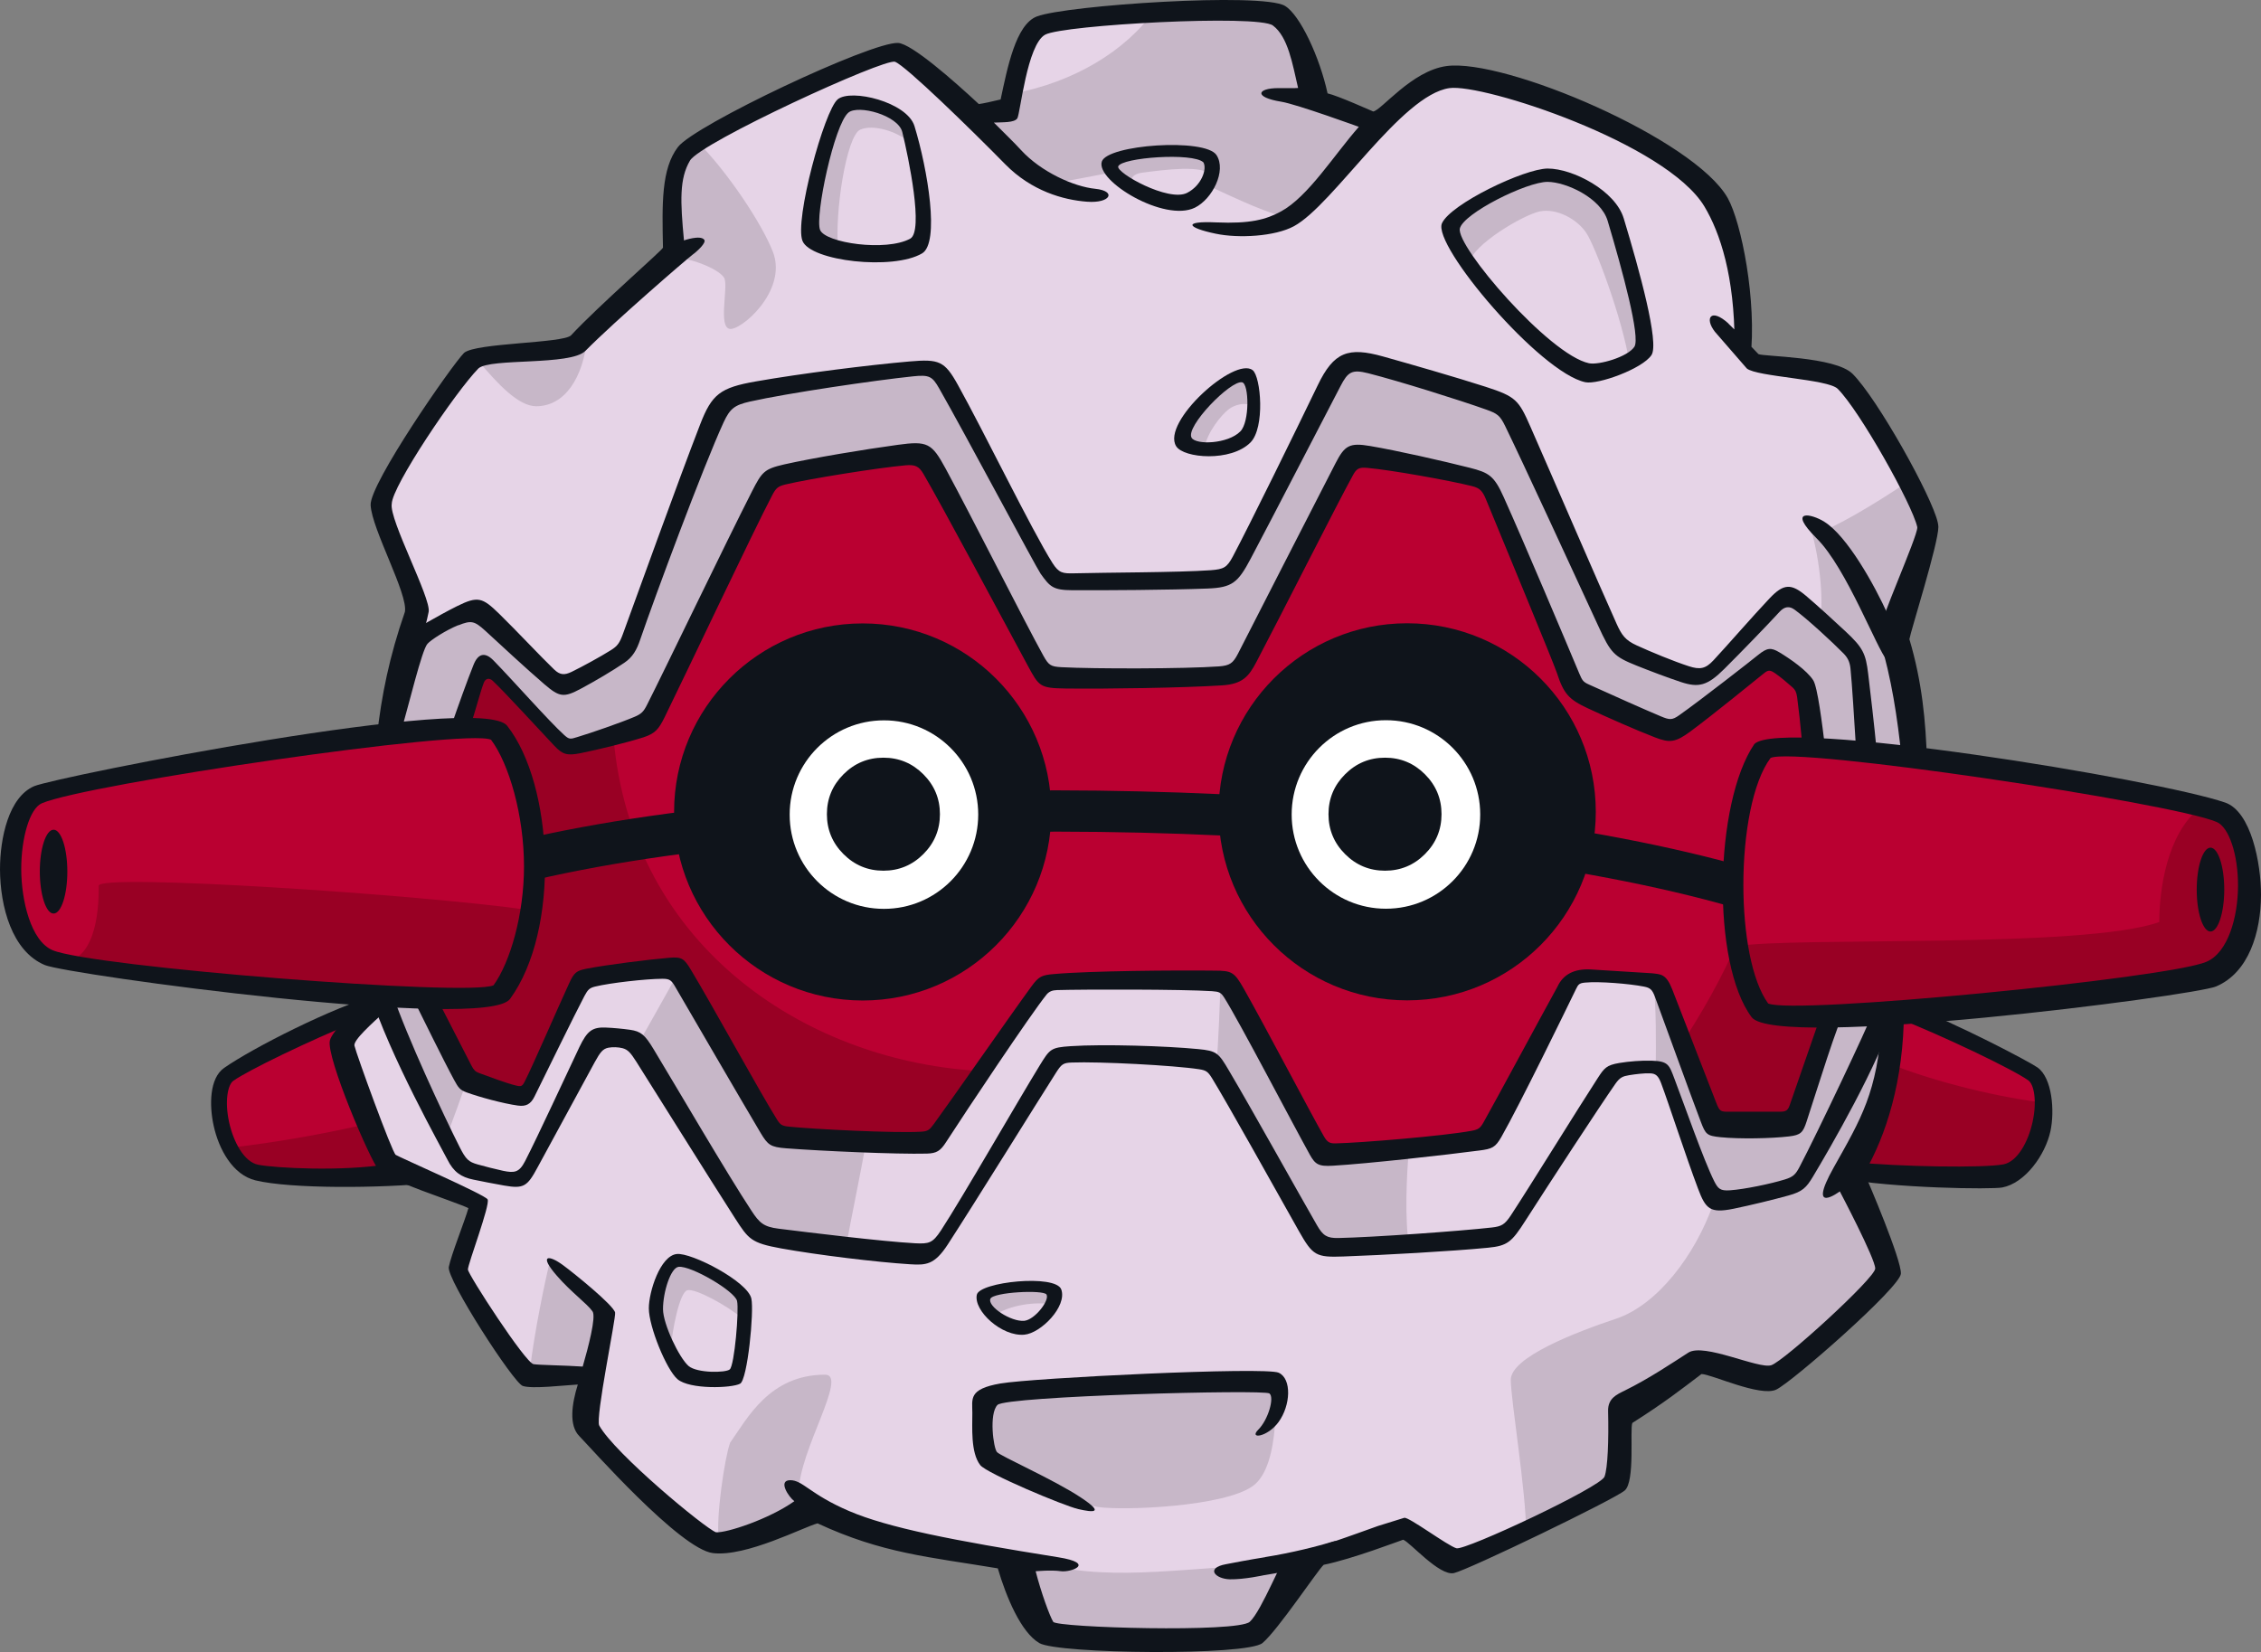 <?xml version="1.0" encoding="UTF-8"?>
<!-- Created with Inkscape (http://www.inkscape.org/) -->
<svg version="1.1" viewBox="0 0 402.08 293.84" xmlns="http://www.w3.org/2000/svg">
 <rect x="0" y="0" width="402.08" height="293.84" fill="#808080" stroke="none"/>
 <path d="m73.089 114.1c3.02-2.014 10.66-6.241 12.276-5.234 1.599 1.011 12.635 12.672 14.288 12.866 1.607 0.205 10.584-4.553 11.263-5.835 1.811-3.419 12.55-33.951 15.876-40.636 1.203-2.418 3.228-4.836 6.246-5.43 3.017-0.603 22.927-3.775 27.758-4.04 3.826-0.194 6.028-0.196 8.446 4.029 2.42 4.226 12.942 24.498 15.497 28.769 1.212 2.002 2.616 4.902 6.045 5.025 5.825 0.197 18.696-0.412 23.732-0.413 1.813 3e-3 5.021-0.517 6.436-3.62 3.224-7.037 13.08-26.557 14.888-30.178 1.806-3.623 3.611-5.841 8.044-4.642 4.421 1.218 17.3 4.637 21.123 6.238 3.827 1.618 4.498 3.199 5.63 6.039 2.015 5.034 15.501 36.199 16.918 37.617 1.397 1.408 8.854 4.024 11.064 4.822 2.212 0.798 5.467 0.664 7.646-1.823 3.006-3.425 6.622-7.048 9.241-9.861 1.482-1.607 2.749-2.153 4.906-0.538 2.136 1.602 6.569 5.495 7.778 6.837 1.211 1.342 2.404 3.081 2.542 5.896 0.139 2.817 0.801 9.785 0.68 13.545l8.846 1.476c0.138-5.37-1.077-17.306-3.755-22.004 3.218-5.902 6.482-16.964 6.164-19.106-0.668-4.56-12.043-25.394-15.507-26.752-5.751-2.277-10.79-2.15-14.552-2.412l-2.939-2.825c1.812-8.44-2.523-22.823-4.645-26.744-4.215-7.849-38.829-23.496-47.886-21.519-6.162 1.327-8.036 4.417-11.593 7.775-2.414-1.061-7.108-2.548-11.127-3.343-1.479-4.959-4.273-13.565-6.252-14.892-4.025-2.685-39.21-1.143-43.442 1.827-2.693 1.872-4.233 8.449-4.905 14.013l-6.172 1.865c-4.022-4.024-11.809-11.739-14.889-11.46-5.901 0.527-32.154 13.049-36.001 16.697-2.559 2.419-3.56 4.631-3.418 7.856 0.125 3.214 0.203 6.641 0.265 11.333-4.418 4.149-16.084 15.42-17.56 15.954-1.488 0.542-15.023 0.818-17.711 2.831-2.674 2.005-16.628 21.189-16.619 25.217-0.012 2.145 5.153 14.72 6.433 17.697 0.408 0.94-0.258 4.423-1.064 7.045" fill="#e6d4e7" stroke-width="1.009"/>
 <path d="m325.81 180.19c-1.649 4.651-6.104 18.902-7.172 19.682-1.059 0.763-12.492 0.673-13.562-0.293-1.07-0.966-8.626-23.585-9.989-24.527-1.849-1.249-12.799-2.132-14.741-1.248-1.929 0.873-12.296 23.453-13.852 25.785-1.542 2.327-2.614 3.093-5.996 3.682-3.405 0.564-18.623 1.934-21.228 2.035-2.621 0.105-4.557-0.681-6.203-3.869-1.648-3.203-13.387-25.097-14.838-26.459-1.449-1.364-29.753-0.966-31.987 5e-3 -2.23 0.991-18.502 26.275-20.832 27.631-2.329 1.354-25.58 0.392-27.243-0.681-1.643-1.062-16.088-28.483-18.221-29.159-2.133-0.675-14.151 0.199-16.09 1.931-1.933 1.748-7.75 15.321-8.621 17.36-0.872 2.038-1.933 3.101-4.163 2.418-2.225-0.67-6.681-1.831-7.847-2.995-1.168-1.165-5.921-10.376-7.273-14.249l-8.637-1.072c3.199 7.562 12.91 29.653 15.234 31.305 2.322 1.651 5.332 1.848 7.37 2.136 2.021 0.292 3.863-0.297 5.138-2.812 1.257-2.525 9.006-18.036 10.068-20.264 1.062-2.227 6.876-3.237 9.298 0.687 3.787 6.096 15.03 25.184 17.165 28.189 2.135 3.004 3.593 4.459 6.308 4.945 2.703 0.487 20.826 2.705 23.549 2.701 2.708-1e-3 5.233-0.68 6.981-3.579 1.731-2.908 16.171-26.084 17.823-28.991 1.638-2.904 2.997-3.204 5.421-3.199 2.425 6e-3 17.348 0.58 21.032 1.16 1.834 0.293 3.526 1.281 4.646 3.493 2.228 4.351 12.898 22.966 14.645 25.861 1.751 2.91 2.129 4.077 6.395 4.074 4.266-2e-3 21.903-1.071 25.203-1.355 3.296-0.301 4.847-1.169 6.882-4.564 2.036-3.393 13.169-20.848 14.634-22.969 1.447-2.134 2.808-2.81 6.096-3.015 1.939-0.117 4.369-0.09 5.33 2.616 0.977 2.72 5.722 15.698 6.988 18.616 1.259 2.905 2.715 2.42 5.044 2.025 2.315-0.387 6.872-1.063 8.625-1.75 1.736-0.692 3.68-1.559 4.742-3.787 1.062-2.227 11.14-22.195 13.663-28.682z" fill="#e6d4e7" stroke-width="1.009"/>
 <g fill="#ba0031" stroke-width="1.009">
  <path d="m82.079 129.18c-15.552 1.612-72.466 10.097-75.824 12.917-7.325 6.167-5.524 22.113 1.619 27.767 3.885 3.081 57.055 6.403 67.371 6.937 2.278 4.686 7.113 13.265 8.187 15.411l9.932 2.958 10.177-20.526 16.63-2.549 17.316 29.9 28.032 1.464 20.721-28.47 31.987-5e-3 16.902 30.205 29.236-2.955 15.549-28.309c3.085-0.397 12.61 0.133 14.884 0.804l10.274 24.85 13.754 0.625 6.427-19.705c11.383-0.701 60.166-4.449 67.539-7.131 7.37-2.697 9.772-21.671 3.526-27.906-4.669-4.684-60.821-10.992-73.86-12.688-0.421-4.244-0.28-9.203-1.41-10.486-1.127-1.269-4.113-3.812-6.657-4.954-4.956 3.683-15.575 12.478-16.992 12.478-1.421-0.01-16.01-5.802-17.423-7.787-1.43-1.98-14.03-34.56-15.732-35.985-1.697-1.411-16.725-3.959-23.245-4.807l-18.819 34.711c-1.419 2.832-3.408 4.674-6.938 4.528-3.547-0.142-22.813 0.441-25.782 0.143-2.982-0.28-4.343-1.081-5.667-3.67-3.683-7.223-17.722-34.271-19.847-35.688-2.127-1.417-25.175 3.017-26.774 4.398-3.108 2.678-17.392 35.78-20.669 41.508-1.124 1.975-14.302 6.09-15.716 5.521-1.415-0.569-13.461-14.312-14.595-13.736-1.143 0.547-3.13 6.715-4.113 10.23"/>
  <path d="m66.274 178.72c-6.644 2.315-24.537 10.527-26.381 13.481-1.844 2.954-0.193 13.003 4.612 16.049 4.805 3.048 21.5 1.014 28.136 0.731-2.942-1.468-4.612-3.407-5.619-5.538-1.02-2.111-6.189-16.513-6.101-17.888 0.105-1.396 2.027-4.069 5.352-6.833"/>
  <path d="m336.39 178.61c-0.139 6.976-2.146 20.989-7.412 29.595 6.375 0.964 25.639 1.656 28.49 0.44 4.892-2.079 8.005-13.054 4.37-17.361-1.636-1.93-16.696-8.673-25.45-12.674"/>
 </g>
 <path d="m67.873 178.08c-3.621 3.026-5.628 5.641-6.239 7.648-0.595 2.002 5.649 19.511 7.456 21.116l16.095 7.245-3.622 11.464c2.41 5.173 10.738 18.44 12.208 18.853 1.479 0.393 7.385 0.65 11.131 0.133l-0.666 9.514c4.302 4.019 18.649 19.184 22.952 19.848 4.287 0.671 10.589-2.02 17.163-5.781 8.849 4.97 24.951 8.183 36.61 9.382 0.694 4.301 3.087 11.54 5.505 12.619 2.415 1.061 32.549 3.133 36.614 0.25 2.284-1.611 5.766-7.91 9.116-13.01 5.637-1.734 13.139-3.888 17.434-5.771 2.554 2.272 7.104 5.365 8.983 6.165 8.589-3.892 26.554-11.807 28.028-14.088 1.474-2.279 1.746-8.581 1.348-12.073 5.351-3.355 10.986-6.967 13.672-8.991 2.817 4e-3 11 2.949 13.544 2.28 2.546-0.667 20.385-16.503 20.66-19.183 0.261-2.679-5.098-13.017-7.388-17.164 3.228-4.836 6.968-12.076 8.171-24.68l-2.949-0.27c-3.489 7.244-11.902 25.198-14.212 26.565-2.295 1.364-13.404 4.028-14.486 2.954-1.067-1.078-8.317-21.991-9.518-22.799-1.206-0.808-7.107-0.674-8.993 1.206-1.872 1.872-17.417 27.238-18.905 28.169-1.471 0.939-26.955 2.43-29.495 2.151-2.549-0.261-4.022-1.066-5.365-3.208-1.344-2.157-15.303-28.171-17.189-29.38-1.867-1.195-20.383-1.727-24.666-1.736-1.886 6e-3 -2.825 0.675-4.16 2.56-1.337 1.871-15.589 25.311-18.285 29.417-1.283 1.964-2.764 3.571-5.173 3.312-2.427-0.273-23.205-1.872-25.621-2.809-2.415-0.936-4.159-1.88-5.629-4.292-1.485-2.408-17.458-29.644-19.464-30.446-2.007-0.799-5.225-1.477-6.978 0.95-1.74 2.411-9.108 17.557-10.579 20.105-1.484 2.567-3.145 3.821-5.062 3.316-1.914-0.492-6.704-1.022-8.761-3.968-2.41-3.49-9.397-18.107-13.282-27.564" fill="#e6d4e7" stroke-width="1.009"/>
 <g fill="#c7b7c8" stroke-width="1.009">
  <path d="m104.85 244.07c0.969-3.32 2.798-10.523 2.12-11.491-0.984-1.379-9.079-7.07-9.354-7.554-0.564 2.405-2.596 11.733-3.396 18.839 3.125 0.937 6.902 0.737 10.63 0.206"/>
  <path d="m288.61 250.51c3.905-2.511 9.518-6.274 12.335-8.082 2.778-1.781 12.201 3.159 14.463 2.433 2.262-0.731 20.567-17.113 20.62-18.827 0.058-1.701-6.486-17.858-6.486-17.858s6.429-13.897 7.223-26.369l-2.543 0.22c-0.82 1.994-14.028 28.929-14.028 28.929l-15.528 3.195c-3.236 9.181-9.971 17.957-17.246 20.396-7.249 2.418-18.742 6.863-18.753 10.878 0.01 3.585 2.718 19.895 2.724 27.009 6.708-3.151 16.229-8.513 16.601-9.502z"/>
  <path d="m142.07 265.22c0.038-7.188 8.78-20.704 4.671-20.708-9.885 5e-3 -13.822 7.736-16.897 12.093-0.965 2.552-2.55 13.405-2.024 16.913 2.876 0.101 11.919-2.956 16.479-5.426z"/>
  <path d="m190.78 279.18c-0.287 0.102-10.284-1.692-10.633-1.638 0.624 3.833 4.661 11.865 5.208 12.755 0.609 1.034 36.109 1.853 38.29-0.112 1.563-1.404 5.058-8.556 6.584-11.589-12.184-0.835-26.837 2.401-39.449 0.584"/>
  <path d="m188.39 265.15c-3.206-1.578-6.478-3.188-8.98-4.796 2.604 2.148 5.648 3.658 8.98 4.796"/>
  <path d="m175.13 255.59c0.015 1.522 1.725 3.135 4.266 4.767-1.599-1.323-3.027-2.911-4.266-4.767"/>
  <path d="m226.72 246.16s1.243 14.368-3.885 18.124c-5.113 3.752-23.191 4.438-27.623 3.757-4.449-0.676-16.721-6.652-19.209-8.264-1.613-1.324-0.859-10.731-0.859-10.731 8.928-3.408 44.98-3.526 51.575-2.885"/>
  <path d="m75.057 177.29c-2.758 0.107-5.426-0.107-7.339-0.206 2.134 6.342 8.192 19.031 11.708 24.988 0.856-2.177 2.977-7.858 3.608-10.106-1.595-1.815-6.239-11.291-7.976-14.675"/>
  <path d="m137.59 202.06c-0.46-0.423-14.748-25.19-17.023-29.027-1.698 3.168-5.311 9.515-7.011 12.543 1.989 2.79 19.836 33.644 21.171 33.822 0.702 0.096 8.608 1.534 15.729 2.329 0.911-5.04 2.608-13.168 3.515-18.285-7.961-0.304-16.113-1.133-16.379-1.383"/>
  <path d="m250.56 204.52c-7.685 0.824-15.162 0.633-15.565 0.277-0.763-0.729-16.716-29.574-17.969-30.448-0.032 3.613-0.393 11.415-0.676 15.026 1.943 2.546 17.253 31.835 17.843 32.447 0.293 0.285 8.904 0.105 16.37-0.393-0.761-4.395-0.447-12.406-6e-3 -16.906"/>
  <path d="m324.96 181.37c-0.957 2.657-4.971 17.224-5.529 18.289-0.544 1.061-13.615 1.041-14.348-0.413-0.681-1.328-8.834-22.447-11.068-24.562 0.54 4.147 0.476 11.155 0.431 15.101 0.948 0.081 1.471 0.743 1.693 1.068 0.937 1.315 7.15 21.6 8.726 22.316 1.596 0.726 14.347-2.166 15.204-2.973 0.873-0.811 15.222-29.456 15.207-30.098z"/>
 </g>
 <g fill="#990024" stroke-width="1.009">
  <path d="m17.547 157.55c0.041 3.073-0.144 12.818-6.09 13.609 14.452 3.223 73.202 7.48 77.035 5.709 2.054-2.862 4.72-9.292 5.626-14.992-18.657-2.716-76.601-6.571-76.572-4.327"/>
  <path d="m40.921 204.14c8.851-1.015 17.494-2.622 24.837-4.335l2.826 6.346 3.527 2.713c-9.06 0.999-21.334 0.504-24.251 0.099-2.911-0.391-5.975-2.097-6.94-4.822"/>
  <path d="m309.09 167.15c-2.615 6.432-6.843 13.683-10.055 18.514l5.837 14.286 14.293 0.19 5.827-19.322-11.672 0.615c-2.216-4.433-4.222-10.067-4.23-14.284"/>
  <path d="m395.42 144.68c-0.842-0.361-2.62-0.476-4.29-0.938-5.764 4.697-7.14 14.463-7.141 20.257-13.301 4.775-65.216 2.596-75.095 4.301 0.712 4.375 2.341 9.22 4.03 11.531 4.416 2.041 72.931-3.49 79.953-6.448 3.883-1.64 7.367-9.734 7.378-15.294 0.019-5.53-2.689-12.471-4.833-13.412"/>
  <path d="m335.61 189.05c-0.851 5.67-3.563 12.866-7.668 19.331 8.896 0.91 25.142 0.974 28.705 0.671 4.687-0.404 7.24-9.671 7.102-12.88-7.595-0.867-19.164-3.505-28.139-7.121"/>
 </g>
 <g fill="#c7b7c8" stroke-width="1.009">
  <path d="m215.31 31.175c-1.207-1.909-8.359-0.966-12.141-0.466-2.306 0.296-2.243 1.65-1.735 2.945-1.613-1.195-3.961-3.392-3.629-4.482 0.502-1.617 11.338-3.399 15.692-1.816 2.215 0.811 2.409 2.009 1.817 3.822"/>
  <path d="m161.83 25.367c-2.318-2.018-6.54-3.314-8.845-2.31-2.451 1.054-4.628 14.889-3.918 21.532-3.435-0.91-4.834-2.126-4.64-5.84 0.207-3.719 3.718-18.807 5.831-20.016 2.115-1.208 7.147 0.191 8.953 1.401 1.808 1.209 2.218 3.015 2.617 5.233"/>
  <path d="m214.18 79.661c0.538-2.822 2.949-5.774 4.295-6.842 1.024-0.83 3.214-1.477 4.42-0.401 5e-3 -2.554-8.1e-4 -5.1-1.61-5.494-1.613-0.409-8.037 4.025-10.324 8.583-0.942 1.881-1.064 3.754 3.22 4.157"/>
  <path d="m321.54 92.515c1.617 4.627 2.818 12.268 2.214 17.704 2.016 1.806 5.644 4.226 6.643 6.831 0.997 2.621 0.812 10.868 1.004 16.095l9.062 2.62c-0.601-7.047-2.828-19.05-4.641-22.873-1.797-3.814-8.649-17.361-14.281-20.377"/>
  <path d="m261.38 46.657c0.398-3.011 9.46-8.45 12.474-9.06 3.017-0.603 6.643 1.416 8.239 3.828 1.61 2.409 6.442 15.286 7.666 23.126 2.205-1.404 3.217-2.816 2.608-7.044-0.584-4.217-4.614-18.708-6.238-20.516-1.607-1.812-7.253-6.43-11.073-5.827-3.816 0.62-15.687 5.831-16.899 9.055-0.597 1.61 1.014 3.42 3.224 6.438"/>
  <path d="m176.66 234.04c3.083-2.011 7.517-2.546 10.59-2.02 0.544-1.061 0.669-2.542-1.473-3.072-2.15-0.546-9.839 0.453-10.865 1.471-0.671 0.668 0.924 2.688 1.75 3.62"/>
  <path d="m119.26 240.23c0.267-3.747 1.601-10.324 2.951-10.733 1.331-0.414 7.11 2.685 9.92 5.102 0.409-1.613 0.401-3.766-1.203-5.106-1.616-1.337-8.585-5.759-10.735-5.217-2.156 0.527-3.753 6.033-3.623 8.047 0.135 2.015 1.065 5.092 2.686 7.908"/>
 </g>
 <path d="m109.08 130.99c3.221 38.065 35.244 58.122 65.829 59.53-1.71 3.046-7.984 12.167-9.138 12.921-1.134 0.763-26.05-0.375-27.573-1.325-1.522-0.949-15.27-27.393-17.624-29.1-2.353-1.706-15.473 0.393-16.8 1.725-1.343 1.336-9.13 19.012-10.472 20.158-1.328 1.141-8.555-1.703-9.89-2.464-1.32-0.762-6.813-12.237-8.345-15.152 3.792 0.506 11.942 0.939 13.434-0.43 6.899-6.298 10.346-35.948-0.149-46.434-1.143-1.135-4.572-1.324-6.463-1.13 1.135-3.994 3.22-10.468 4.183-10.845 0.94-0.408 13.685 14.068 15.022 14.45 1.338 0.383 5.511-0.766 7.988-1.907" fill="#990024" stroke-width="1.009"/>
 <g fill="#c7b7c8" stroke-width="1.009">
  <path d="m69.113 130.82c0.384-5.005 2.982-13.763 4.136-16.453 3.851-2.989 9.623-5.782 11.924-5.385 2.315 0.381 12.799 12.506 14.827 12.687 2.017 0.199 9.677-3.497 11.153-6.156 1.348-2.409 14.915-42.055 18.083-44.166 3.179-2.129 33.401-6.851 37.335-5.309 2.209 0.862 18.228 35.438 21.762 36.953 2.692 1.154 28.286 0.379 30.404-0.878 2.116-1.258 16.051-30.509 17.977-34.16 1.925-3.665 3.563-4.427 8.473-2.886 4.91 1.541 20.975 6.147 22.806 7.779 1.834 1.645 17.618 39.838 19.929 41.761 2.312 1.921 10.203 4.906 12.217 5.485 2.028 0.576 3.753 0.092 5.682-2.129 1.917-2.2 7.684-7.984 9.22-9.62 1.554-1.638 3.276-2.5 5.4-0.578 2.108 1.926 9.145 7.212 9.907 9.623 0.767 2.41 1.164 12.309 1.451 16.647l-9.343-0.868c9e-3 -2.412-0.373-8.945-1.349-10.675-0.959-1.734-5.774-5.012-6.929-4.715-1.145 0.28-14.521 11.639-16.538 12.021-2.025 0.405-15.687-5.96-17.134-7.307-1.445-1.347-13.1-30.882-14.158-32.89-1.062-2.026-1.939-3.81-4.521-4.532-4.521-1.243-13.856-2.975-16.839-3.459-2.983-0.485-5.391 0.295-6.538 3.266-1.157 2.991-13.608 25.883-15.964 30.992-1.152 2.499-3.373 4.242-7.033 4.333-3.643 0.104-24.051 0.979-26.745 0.582-2.691-0.383-3.507-1.459-4.898-4.14-3.662-7.008-15.013-28.273-16.759-31.358-1.728-3.072-3.071-4.901-7.402-4.332-4.328 0.584-14.922 2.132-17.71 2.706-2.783 0.591-5.293 1.337-6.64 4.331-1.349 2.989-15.959 33.4-17.498 36.766-1.538 3.366-4.518 4.897-6.729 5.579-2.214 0.675-8.316 3.009-9.982 2.572-1.665-0.441-10.133-10.355-11.871-11.992-1.738-1.637-3.646-2.304-4.416 0.481-0.783 2.788-1.926 5.398-2.698 7.901z"/>
  <path d="m93.64 62.758c-2.299-0.005-5.778 0.514-8.55 1.473 3.436 4.073 7.108 8.024 10.256 8.026 5.1-8.12e-4 8.366-5.064 9.086-12.169-3.539 2.85-7.974 2.671-10.793 2.668"/>
  <path d="m137.45 44.808c-1.967-5.092-8.219-14.442-13.513-19.683-2.829 2.266-4.528 6.144-4.837 11.84 0.47 4.702 1.196 8.696 0.921 8.921 2.961-0.063 8.414 2.224 8.852 3.757 0.545 1.866-1.073 8.306 0.807 8.839 1.883 0.548 10.454-6.695 7.774-13.674"/>
  <path d="m233.75 17.153c-0.291-0.826-2.183-7.842-3.978-13.764-6.965-2.154-16.973-2.01-24.479-1.546-5.128 7.235-14.368 12.782-25.056 14.779-0.157 0.636-0.413 2.823-0.413 2.823-1.256 0.338-5.451 0.885-6.3 1.084 2.552 3.487 10.775 10.859 13.68 12.054 2.851-0.384 7.145-1.299 11.075-2.027-0.715-1.101-0.811-2.225 0.81-2.75 3.098-0.98 10.904-1.374 14.127-0.617 2.802 0.636 2.889 3.261 1.552 5.808 5.261 2.396 11.232 5.316 14.817 5.747 3.57-1.755 11.33-12.843 15.013-17.032 0 0-11.321-4.523-10.858-4.558"/>
  <path d="m342.75 94.233c-0.14-1.304-1.881-4.924-3.703-8.399-6.094 4.117-13.234 8.27-15.976 8.971 4.849 3.869 9.542 10.578 12.776 18.083 0.626-1.367 1.831-3.593 3.591-6.245 1.634-5.421 3.443-11.168 3.312-12.412"/>
 </g>
 <g fill="#0f141b" stroke-width="1.009">
  <path d="m236.08 16.604c1.921 0.446 7.813 3.114 8.124 3.226 1.422-0.169 6.842-7.244 13.029-8.078 10.311-1.417 44.075 12.942 50.02 23.486 2.401 4.294 5.228 18.243 4.022 28.707l-2.81-2.808c-4e-3 -11.947-2.549-19.716-5.365-24.412-6.769-11.271-39.383-21.896-45.348-21.053-8.593 1.233-20.586 20.708-27.628 24.553-3.403 1.853-9.901 2.195-13.935 1.342-5.109-1.068-5.925-2.283 0.094-2.009 6.029 0.259 8.867-0.497 11.519-1.948 4.85-2.635 9.468-10.089 13.846-15.047 0 0-11.042-4.024-13.795-4.47-4.966-0.804-4.289-2.415-0.546-2.419 1.92 0.004 3.075 0.021 3.536-0.029-0.996-4.259-1.774-9.091-4.476-11.107-2.676-2.006-37.29-0.116-40.5 1.628-3.228 1.748-4.431 14.086-4.958 14.891-0.547 0.794-2.546 0.666-4.163 0.749 1.714 1.737 3.561 3.49 4.809 4.871 3.608 3.936 9.434 6.527 13.226 6.907 3.812 0.39 2.75 2.617-1.47 2.296-4.232-0.318-9.864-1.906-14.534-6.651-6.057-6.171-17.735-17.565-19.615-18.239-1.866-0.678-34.59 14.352-36.463 17.58-1.892 3.215-1.724 7.19-1.067 14.193 0 0 2.943-1.031 3.61-0.11 0.398 0.532-1.26 2.057-2.144 2.697-0.878 0.661-13.78 11.772-18.99 17.059-2.623 2.671-16.92 1.237-19.025 3.121-4.117 4.219-15.38 20.947-15.416 24.089-0.503 2.782 7.01 16.769 6.566 19.208-0.423 2.451-3.775 13.61-4.893 21.408l-4.324 0.922c0.802-7.422 2.267-14.502 4.987-22.312 0.619-3.128-5.896-14.727-6.093-19.009-0.177-3.812 14.433-24.888 16.623-27.075 2.115-1.793 17.502-1.691 19-3.097 4.988-5.359 16.388-15.274 16.367-15.616-0.164-7.831-0.305-13.999 2.652-17.885 2.934-3.898 34.422-18.782 39.161-18.523 2.411 0.134 9.889 6.715 14.351 10.867 0.644-0.068 2.499-0.476 3.88-0.814 1.208-5.632 2.683-13.312 6.438-14.764 5.226-1.999 40.062-4.323 44.122-1.883 2.691 1.609 6.18 9.116 7.577 15.545m71.27 40.948c2.297 2.241 4.267 4.263 5.359 5.444 0.898 0.459 13.64 0.417 16.742 3.514 4.44 4.441 14.129 21.815 15.146 26.431 0.062 0.253 0.097 0.525 0.108 0.808 9e-3 2.943-4.971 18.704-5.152 19.96 2.237 7.514 2.923 14.541 3.13 21.841l-4.498-0.619c-0.79-7.489-1.789-14.156-3.945-21.375-0.076-0.249-0.116-0.538-0.111-0.821 4e-3 -2.049 6.829-17.158 6.83-18.89-7e-3 -0.03-0.01-0.042-6e-3 -0.088-0.892-4.017-10.203-20.633-14.143-24.582-1.747-1.746-14.391-2.136-16.17-3.622l-5.674-6.532c-1.874-2.394-0.747-4.335 2.412-1.468"/>
  <path d="m308.43 153.7c-55.417-15.161-155.63-17.729-213.49-4.838l0.049 7.671c57.263-13.371 159.36-10.73 213.47 4.907z"/>
  <path d="m324.42 92.8c-2.288-1.44-6.683-2.353-1.357 2.96 5.34 5.292 10.808 19.95 12.52 21.674 0 0 1.218-4.296 0.178-8.04-2.47-5.473-7.293-14.071-11.342-16.592"/>
  <path d="m177.9 246.08c-5.738 1-4.982 2.743-4.987 5.234 0.013 2.5-0.333 7.023 1.4 9.277 1.132 1.473 14.901 7.254 17.468 7.838 2.583 0.583 4.762 0.805 0.443-2.058-4.832-3.211-14.295-7.354-14.933-8.096-0.633-0.729-1.44-6.811 0.095-8.382 1.522-1.568 47.443-2.789 48.366-2.038 0.92 0.735-0.239 4.702-1.985 6.435-1.746 1.747 1.623 1.366 3.605-1.354 2.145-2.947 2.386-7.698 0.013-8.772-2.377-1.088-43.742 0.924-49.481 1.917"/>
  <path d="m225.01 276.97c-3.195 0.513-5.163 0.904-6.983 1.251-3.719 0.685-1.908 2.621 0.672 2.687 2.578 0.049 6.072-0.729 6.072-0.729 2.416-0.412 4.723-0.707 7.97-1.724 3.233-1.013 6.651-4.994 4.221-4.244-2.41 0.767-7.228 1.989-11.956 2.742"/>
  <path d="m186.95 144.41c7e-3 18.527-15.01 33.545-33.522 33.548-18.53-7e-3 -33.545-15.01-33.553-33.537-4e-3 -18.512 15.015-33.53 33.527-33.534 18.527-7e-3 33.541 14.995 33.548 33.522"/>
 </g>
 <g stroke-width="1.009">
  <path d="m173.96 144.89c-6e-3 9.258-7.505 16.773-16.763 16.767-9.269 0.015-16.773-7.505-16.767-16.763-0.011-9.254 7.491-16.769 16.763-16.767 9.255-7e-3 16.773 7.505 16.767 16.763" fill="#fff"/>
  <path d="m216.71 144.41c7e-3 18.527 15.022 33.529 33.548 33.522 18.512-4e-3 33.53-15.022 33.527-33.534-8e-3 -18.527-15.022-33.529-33.553-33.537-18.512 4e-3 -33.529 15.022-33.522 33.548" fill="#0f141b"/>
  <path d="m229.7 144.87c-6e-3 9.258 7.511 16.773 16.767 16.763 9.272 2e-3 16.773-7.511 16.763-16.767 6e-3 -9.258-7.515-16.772-16.767-16.763-9.258-6e-3 -16.757 7.511-16.763 16.767" fill="#fff"/>
 </g>
 <g fill="#0f141b">
  <g stroke-width="1.009">
   <path d="m87.77 175.25c2.942-4.07 5.417-12.563 5.415-21.142-0.004-9.098-2.665-18.256-5.86-22.528-4.352-2.087-71.879 7.86-79.887 11.296-2.165 0.93-3.676 6.218-3.661 11.756 0.021 5.568 1.711 12.742 5.574 14.381 7.035 2.957 73.999 8.293 78.424 6.236m2.423-46.15c8.258 10.545 9.462 36.288 0.502 48.584-4.267 5.859-78.731-4.335-82.735-6.033-5.84-2.447-7.94-10.402-7.965-17.009-0.003-5.619 1.564-12.865 6.066-14.8 3.833-1.646 79.453-16.748 84.131-10.743"/>
   <path d="m11.974 155.03c-0.001 4.124-1.091 7.461-2.444 7.46-1.348 0.017-2.436-3.341-2.452-7.461 0.004-4.111 1.095-7.446 2.447-7.446 1.348-0.017 2.453 3.337 2.448 7.446"/>
   <path d="m392.36 171.08c3.869-1.623 5.622-7.985 5.633-13.544 0.019-5.53-1.61-10.39-3.775-11.325-8-3.43-75.014-13.476-79.352-11.393-3.204 4.277-4.843 13.494-4.837 22.607 3e-3 8.579 1.46 16.991 4.403 21.058 4.42 2.053 70.904-4.442 77.927-7.401m3.343-28.334c4.624 1.593 6.393 10.828 6.379 16.451-0.025 6.602-2.156 13.797-7.992 16.262-4.01 1.689-78.226 11.268-82.586 5.469-7.189-9.579-6.649-38.11 0.474-48.586 4.68-4.749 71.829 6.305 83.724 10.404"/>
   <path d="m390.65 158.23c-1e-3 4.124 1.099 7.461 2.452 7.461 1.348-0.017 2.439-3.349 2.444-7.46 1e-3 -4.123-1.099-7.461-2.452-7.461-1.348 0.017-2.439 3.349-2.444 7.46"/>
   <path d="m288.95 247.33c4.37-2.152 8.476-4.935 11.294-6.739 2.778-1.781 12.483 2.964 14.746 2.239 2.262-0.731 18.432-15.475 18.486-17.188 0.038-1.709-6.299-13.731-6.299-13.731s-5.974 4.48-1.083-4.253c4.891-8.72 7.758-13.355 8.552-25.829l3.93-2.013c3e-3 12.326-3.21 22.303-7.047 28.83 0.747 1.598 6.628 15.462 6.514 17.898-0.127 2.441-19.317 19.263-22.166 20.621-2.829 1.369-11.62-2.782-13.301-2.765-3.731 2.83-6.544 5.048-12.294 8.701-0.464 1.135 0.524 10.403-1.35 12.011-1.874 1.609-27.787 14.107-30.367 14.69-2.596 0.59-7.878-5.569-9.037-5.932-0.659 0.206-9.106 3.451-14.134 4.461-1.119 1.028-8.137 11.606-10.88 13.913-2.743 2.308-36.392 1.947-39.683 0.012-3.285-1.92-5.896-8.226-7.388-13.292-12.211-2.039-20.511-2.64-32.054-8.007-2.457 0.645-12.703 5.999-18.59 5.295-5.867-0.691-21.926-18.935-23.789-20.825-1.863-1.892-1.34-5.67-0.257-9.162-2.318 0.12-8.109 0.829-9.793 0.25-1.669-0.583-13.569-19.009-13.149-21.157 0.418-2.164 2.841-8.156 3.488-10.471-2.337-1.129-14.331-4.921-15.92-6.722-1.586-1.799-9.386-20.125-8.72-23.073 0.388-1.701 4.683-5.961 8.251-9.273l1.94 3.761c-2.879 2.591-6.023 5.438-5.817 6.411 0.307 1.438 6.687 18.989 7.342 19.426 0.677 0.45 15.792 7.037 16.336 7.911 0.53 0.892-3.545 11.586-3.498 12.488 0.038 0.888 10.181 16.546 11.666 16.828 0.968 0.165 5.529 0.207 8.747 0.429 0.965-3.337 2.429-8.874 1.742-9.823-0.967-1.384-3.746-3.351-6.33-6.325-3.28-3.764-1.5-3.819 1.157-1.84 1.821 1.336 8.901 7.051 9.194 8.38 0.184 0.883-3.554 18.767-2.82 20.099 2.78 5.004 18.861 18.313 20.757 18.983 1.86 0.144 9.441-2.337 13.935-5.528-0.999-0.747-2.989-3.723-0.735-3.739 2.253-1e-3 3.493 2.498 10.471 5.487 6.979 2.986 18.451 5.222 37.143 8.213 6.911 1.096 2.245 2.74 0.519 2.488-1.748-0.251-4.484 0.011-4.484 0.011 0.964 3.763 2.496 7.97 3.126 8.996 0.609 1.034 32.766 1.961 34.946-4e-3 2.167-1.962 5.939-11.841 6.782-11.999 4.92-0.934 11.297-3.375 16.021-5.047l4.667-1.452c0.777-0.234 7.736 4.989 9.288 5.413 1.569 0.433 25.636-10.859 26.329-12.728 0.587-1.527 0.765-6.531 0.641-11.68-0.051-2.272 1.531-2.94 3.01-3.663"/>
   <path d="m63.468 181.66c-8.491 3.457-19.371 8.73-21.973 10.578-1.007 0.719-1.558 3.669-0.75 7.378 0.747 3.423 2.645 7.083 5.198 7.562 3.005 0.574 14.803 1.248 23.19-0.124l8.072 3.334c-9.549 0.994-25.568 1.082-31.781-0.439-4.033-0.983-6.513-5.524-7.429-9.725-0.787-3.587-0.771-8.438 1.867-10.279 4.963-3.461 19.003-10.686 28.031-13.301z"/>
   <path d="m328.01 180.08c-0.977 1.024-5.029 14.215-6.736 19.402-0.639 1.95-1.019 2.404-3.132 2.652-3.183 0.376-8.778 0.475-12.133 0.144-2.503-0.254-2.687-0.495-3.563-2.784-1.969-5.155-6.676-18.251-8.196-22.335-0.448-1.104-0.76-1.466-1.937-1.682-2.577-0.504-7.929-0.946-10.389-0.706-1.064 0.082-1.26 0.323-1.644 1.125-1.843 3.801-9.966 20.49-13.291 26.34-1.061 1.848-1.625 2.115-3.9 2.403-5.795 0.768-19.845 2.344-26.023 2.702-2.619 0.167-3.179-0.245-4.155-1.993-3.292-5.934-12.392-23.404-15.156-27.829-0.655-1.036-0.952-1.12-2.217-1.221-5.28-0.348-22.828-0.328-27.565-0.194-0.845 0.028-1.385 0.249-1.831 0.76-2.947 3.665-14.28 20.679-17.89 26.267-1.014 1.586-1.685 2-3.402 2.058-5.413 0.14-18.91-0.466-25.024-0.94-2.805-0.212-3.279-0.6-4.549-2.713-3.554-5.98-12.576-21.518-15.204-26.024-0.688-1.171-0.974-1.413-2.252-1.418-2.943 9e-3 -9.299 0.727-11.988 1.384-0.981 0.24-1.288 0.538-1.883 1.643-1.871 3.558-6.903 13.887-8.906 17.934-0.676 1.361-1.517 1.79-2.963 1.589-2.558-0.352-6.84-1.511-9.104-2.342-1.157-0.427-1.452-0.792-2.202-2.184-1.853-3.403-5.662-11.195-7.543-14.97l4.249-0.016c2.4 4.672 5.242 10.243 6.399 12.479 0.41 0.766 0.694 1.013 1.327 1.251 1.623 0.581 4.82 1.812 6.538 2.214 0.907 0.225 1.126 0.171 1.562-0.694 1.471-2.876 5.872-13.083 7.891-17.449 0.89-1.967 1.332-2.275 3.076-2.626 3.621-0.706 10.983-1.63 14.76-1.954 2.192-0.178 2.612 0.116 3.828 2.135 3.596 5.954 12.502 22.182 15.275 26.573 0.598 0.987 0.89 1.197 2.15 1.331 4.503 0.458 18.721 1.173 23.425 0.906 1.338-0.059 1.599-0.359 2.346-1.358 3.106-4.239 13.542-19.255 17.353-24.468 1.319-1.817 1.849-2.04 4.085-2.225 6.331-0.569 21.761-0.687 28.504-0.603 3.012 0.018 3.481 0.203 5.163 3.161 3.763 6.637 11.813 22.003 14.293 26.356 0.609 1.034 1.041 1.227 2.058 1.211 4.526-0.097 19.321-1.332 24.154-2.232 1.284-0.224 1.586-0.521 2.15-1.502 2.348-4.179 9.924-18.277 13.142-24.116 1.016-2.216 3.002-3.237 5.888-3.089l10.934 0.681c1.541 0.19 2.502 0.067 3.593 2.853 1.927 4.929 6.071 15.629 7.813 20.131 0.617 1.612 0.804 1.647 2.289 1.645 2.483-9e-3 6.672-0.01 9.05-6e-3 1.043 0.013 1.412-0.211 1.745-1.167 1.102-3.214 3.877-11.195 5.486-15.823z"/>
   <path d="m336.91 180.09c-2.78 9.18-11.481 24.151-14.534 29.242-1.143 1.899-1.842 2.636-4.324 3.31-2.666 0.74-6.709 1.728-9.812 2.365-4.126 0.829-4.915 0.049-6.279-3.598-2.1-5.564-5.209-15.131-6.562-18.752-0.499-1.311-0.967-1.714-1.951-1.741-1.083-0.048-2.58 0.144-3.714 0.323-1.149 0.191-1.654 0.389-2.46 1.529-2.846 4.078-11.611 17.492-16.021 24.378-2.416 3.772-3.148 4.45-6.654 4.789-6.364 0.626-18.682 1.306-25.705 1.556-4.853 0.177-5.437-0.153-7.902-4.508-4.314-7.668-12.692-22.701-15.438-27.178-0.756-1.23-1.104-1.431-2.315-1.621-4.498-0.695-17.796-1.383-22.63-1.194-1.5 0.054-1.822 0.267-2.76 1.727-3.382 5.297-14.379 23.048-19.297 30.625-2.379 3.669-3.896 3.705-6.725 3.53-5.914-0.367-16.445-1.65-22.933-2.821-5.321-0.967-5.784-1.639-8.168-5.34-4.726-7.363-14.449-22.933-17.578-27.883-1.022-1.607-1.495-2.12-2.425-2.384-0.804-0.205-1.757-0.231-2.526-0.092-1.004 0.201-1.455 0.802-2.427 2.561-2.219 4.067-7.365 13.543-10.186 18.75-1.809 3.356-2.436 3.821-5.923 3.209-1.841-0.322-3.942-0.737-5.45-1.047-2.233-0.445-3.567-1.396-4.655-3.586-0.792-1.6-10.396-18.649-13.836-29.836l4.031 0.26c2.593 7.71 9.128 21.715 11.992 27.375 1.117 2.199 1.586 2.62 3.192 3.076 1.305 0.373 3.062 0.809 4.512 1.134 2.042 0.429 2.89 0.303 3.928-1.714 2.306-4.481 7.158-15.035 9.676-20.325 1.369-2.838 2.27-3.531 4.67-3.439 1.402 0.059 3.01 0.211 4.314 0.397 1.91 0.274 2.631 0.852 4.193 3.447 3.958 6.542 13.169 22.334 17.436 28.783 1.38 2.104 2.138 2.816 4.785 3.146 5.571 0.701 18.373 2.265 24.247 2.594 2.516 0.126 3.143-0.013 4.638-2.28 3.938-6.047 13.486-22.705 17.561-29.352 1.802-2.926 1.961-3.188 5.508-3.425 5.84-0.387 17.024-0.035 22.686 0.52 3.272 0.316 3.611 0.662 5.472 3.843 3.962 6.683 12.388 21.846 15.641 27.49 1.068 1.85 1.777 2.306 3.781 2.272 6.095-0.119 21.66-1.23 27.312-1.87 1.732-0.2 2.284-0.513 3.366-2.13 3.329-5.061 12.092-19.262 15.469-24.448 1.167-1.798 1.562-2.3 3.831-2.685 1.724-0.287 3.995-0.471 5.788-0.405 2.948 0.083 3.099 0.756 4.045 3.278 1.804 4.738 5.169 14.401 7.051 18.16 0.686 1.345 1.084 1.734 2.804 1.613 2.615-0.183 7.228-1.15 9.747-1.926 1.508-0.458 1.931-0.918 2.619-2.228 3.07-5.803 12.629-26.022 12.632-26.588z"/>
   <path d="m81.517 111.22c2.28-0.914 2.847-0.785 4.768 0.959 2.515 2.313 7.344 6.801 10.531 9.534 2.686 2.302 3.454 2.414 6.516 0.769 2.451-1.308 5.629-3.187 7.68-4.585 1.514-1.017 2.221-2.305 2.843-4.144 2.562-7.489 11.163-30.669 14.834-38.65 1.123-2.416 1.931-3.055 4.66-3.673 6.761-1.518 22.263-3.787 29.017-4.491 2.901-0.307 3.434 0.009 4.646 2.14 4.393 7.679 17.26 31.866 18.052 32.979 1.672 2.332 2.206 2.911 5.689 2.926 5.674 0.029 17.306-0.042 23.981-0.301 4.367-0.17 5.405-1.008 7.677-5.307 4.298-8.118 12.564-24.163 15.974-30.694 1.325-2.559 2.035-3.014 4.935-2.29 5.522 1.404 16.264 4.78 21.007 6.471 1.932 0.693 2.424 1.028 3.34 2.915 3.059 6.274 12.166 26.026 16.554 35.548 2.226 4.856 2.78 5.445 6.827 7.069 2.422 0.966 5.426 2.106 7.859 2.913 3.171 1.051 4.729 0.67 7.741-2.337 3.14-3.128 7.716-7.851 9.791-10.121 0.943-1.034 1.8-1.069 2.719-0.396 2.398 1.761 6.697 5.763 8.663 7.754 0.712 0.723 1.123 1.439 1.258 2.7 0.285 2.813 0.65 8.909 1.022 14.816 1.268 0.092 2.496 0.225 3.693 0.356-0.512-5.385-1.16-10.815-1.569-14.225-0.432-3.594-0.911-4.642-4.054-7.573-2.138-1.994-4.856-4.481-6.984-6.291-2.656-2.234-3.992-2.22-6.516 0.458-3.053 3.231-7.534 8.405-9.955 10.995-1.42 1.53-2.42 1.693-4.386 1.056-2.718-0.88-6.729-2.542-9.246-3.692-2.074-0.944-2.687-1.847-3.606-3.873-3.168-7.034-11.339-25.991-15.307-35.018-2.095-4.777-2.591-5.381-7.973-7.12-5.313-1.71-13.101-3.947-18.256-5.395-6.166-1.72-8.738-0.842-11.607 5.133-3.898 8.083-12.062 24.733-15.102 30.466-1.04 1.936-1.593 2.246-3.926 2.423-5.818 0.413-18.982 0.402-24.297 0.551-2.019 0.047-2.699-0.033-3.851-1.844-3.703-5.88-12.228-23.444-16.824-31.689-2.357-4.241-3.329-4.602-8.601-4.149-7.184 0.621-19.388 2.152-27.296 3.548-6.372 1.11-7.851 2.275-9.934 7.669-3.969 10.241-11.413 30.935-13.717 37.227-0.593 1.626-0.964 2.172-2.169 2.922-1.858 1.163-5.008 2.892-6.964 3.843-1.309 0.632-2.083 0.553-3.111-0.423-2.322-2.217-6.735-6.95-9.772-9.907-2.994-2.923-3.786-3.185-7.508-1.348-3.452 1.727-7.734 4.299-7.734 4.299l-5.305 18.691 3.063-0.614c1.433-4.837 3.717-14.556 4.732-15.685 0.615-0.699 3.226-2.394 5.486-3.321"/>
   <path d="m315.63 119.72c1.045 0.735 2.054 1.578 3.137 2.54 0.46 0.423 0.677 0.781 0.818 1.706 0.265 1.997 0.581 4.754 1 9.248 1.299 0.04 2.647 0.076 4.018 0.152-0.577-4.755-1.38-11.186-2.159-12.381-1.142-1.769-4.15-3.835-6.012-4.955-1.511-0.907-2.198-0.815-3.8 0.482-0.968 0.803-10.169 7.994-13.996 10.692-1.273 0.909-1.725 0.868-3.321 0.195-3.054-1.284-8.318-3.635-12.743-5.64-1.027-0.459-1.197-0.716-1.726-1.97-2.229-5.327-9.79-23.252-13.439-31.366-1.705-3.818-2.653-4.358-6.029-5.218-4.815-1.216-12.784-3.033-17.727-3.872-3.679-0.628-4.525-0.091-6.148 3.059-4.127 7.982-14.196 27.727-17.363 33.9-0.876 1.695-1.471 2.091-3.358 2.239-6.126 0.443-22.227 0.455-28.033 0.142-1.883-0.107-2.255-0.333-3.209-2.05-3.257-5.864-12.601-24.455-17.39-33.297-2.452-4.502-3.187-4.936-8.519-4.2-5.957 0.808-15.108 2.338-20.211 3.487-3.518 0.815-3.914 1.313-5.694 4.791-4.611 9.029-15.659 32.051-18.658 37.947-0.604 1.201-0.987 1.624-2.228 2.151-2.569 1.083-7.723 2.864-10.186 3.604-1.226 0.389-1.436 0.44-2.344-0.387-2.711-2.457-9.223-9.852-12.576-13.268-1.509-1.537-2.735-1.206-3.531 0.818-1.107 2.756-2.678 7.14-4.183 11.49l3.471-0.094c1.158-3.572 1.949-6.71 2.552-8.243 0.3-0.765 0.964-0.896 1.568-0.339 2.163 2.024 8.099 8.538 10.964 11.569 1.443 1.522 2.221 1.805 4.667 1.314 3.181-0.643 8.216-1.873 11.226-2.831 2.01-0.669 2.664-1.405 3.725-3.569 3.942-8.031 15.768-33.085 19.111-39.443 0.693-1.347 1.082-1.634 2.375-1.95 4.315-1.022 16.388-2.963 21.379-3.41 1.666-0.139 2.365 0.145 3.189 1.582 3.35 5.73 13.897 25.509 18.488 33.989 2.033 3.738 2.113 4.065 6.739 4.131 7.169 0.092 20.894-0.113 27.791-0.554 3.694-0.224 4.809-1.576 6.172-4.185 4.365-8.292 14.309-28.037 17.178-33.24 0.635-1.146 1.078-1.397 2.525-1.264 4.169 0.37 14.487 2.207 18.628 3.243 1.373 0.343 1.855 0.836 2.477 2.34 2.674 6.509 11.958 28.909 12.604 30.846 1.231 3.76 2.105 4.744 5.515 6.335 3.34 1.562 8.547 3.863 11.919 5.164 2.605 1.001 3.624 0.971 6.419-1.113 4.036-3.003 10.877-8.576 13.06-10.337 0.676-0.522 1.014-0.56 1.885 0.044"/>
   <path d="m329.11 206.67c8.923 0.891 23.676 1.096 27.151 0.436 2.558-0.491 4.466-4.143 5.204-7.568 0.808-3.709 0.248-6.657-0.761-7.371-2.818-2.002-15.32-8.002-24.002-11.39l1.947-2.332c9.912 3.845 22.383 10.495 23.681 11.422 2.644 1.871 3.079 7.78 2.301 11.355-0.913 4.19-4.486 9.219-8.563 9.994-1.831 0.358-19.147 0.175-29.17-1.675z"/>
   <path d="m160.46 23.496c1.118 4.576 3.836 17.639 1.404 18.957-4.278 2.335-15.097 0.774-16.03-1.563-0.943-2.398 2.516-18.765 5.042-20.862 1.727-1.444 8.851 0.466 9.584 3.468m-11.496-5.819c-2.381 1.983-7.712 21.53-6.256 25.173 1.449 3.613 16.132 5.269 21.274 2.218 3.161-1.874 1.015-14.856-1.357-22.637-1.316-4.291-11.321-6.712-13.661-4.755"/>
   <path d="m198.86 29.585c0.625-1.572 13.259-2.498 15.144-0.709 0.688 1.171-0.33 4.128-2.908 5.433-3.308 1.674-12.684-3.592-12.237-4.725m-2.925-0.83c-1.062 3.454 11.128 10.82 16.547 8.19 3.119-1.534 5.666-6.579 3.852-9.363-1.995-3.069-19.459-1.874-20.399 1.172"/>
   <path d="m220.9 68.003c1.22 0.282 1.365 7.05-0.337 8.741-2.21 2.222-7.843 2.433-8.648 1.135-1.214-1.939 6.984-10.333 8.985-9.877m1.865-2.156c-3.209-2.505-16.27 9.248-13.604 13.524 1.344 2.157 9.74 2.816 13.204-0.659 2.634-2.625 1.859-11.725 0.401-12.865"/>
   <path d="m259.61 40.643c0.62-2.686 11.858-8.296 15.589-8.294 3.259 0.007 9.491 2.829 10.704 6.957 2.635 8.849 5.856 20.687 4.743 22.376-1.219 1.842-6.36 3.285-8.068 2.93-7.087-1.495-23.689-20.803-22.967-23.969m29.14-1.797c-1.468-4.915-9.013-8.865-13.516-8.867-4.153 0.006-17.274 6.299-18.809 9.742-1.73 3.934 17.463 26.574 25.496 28.264 2.257 0.471 10.152-2.391 11.762-4.823 1.431-2.143-2.135-15.063-4.93-24.314"/>
   <path d="m186.1 230.25c0.605 1.017-2.055 4.482-3.942 4.68-2.369 0.222-6.573-2.549-6.039-3.909 0.462-1.197 9.452-1.648 9.981-0.769m-12.393 0.051c-0.577 2.863 4.438 7.464 8.456 7.096 2.943-0.264 7.634-5.029 6.568-8.043-0.988-2.766-14.562-1.355-15.023 0.948"/>
   <path d="m120.68 225.33c2.224-0.231 9.976 4.301 10.393 6.072 0.377 1.671-0.461 11.447-1.293 12.17-0.695 0.625-5.797 0.693-7.326-0.602-1.674-1.447-4.539-7.439-4.55-10.113 9e-4 -3.084 1.381-7.374 2.774-7.526m-0.334-2.279c-2.943 0.317-4.966 6.739-4.96 9.665 3e-3 3.226 3.099 10.861 5.093 12.594 2.168 1.862 9.635 1.614 11.137 0.805 1.316-0.678 2.51-12.861 2-15.145-0.652-3.036-10.649-8.214-13.269-7.92"/>
  </g>
  <path d="m167.15 144.82q0 4.15-2.95 7.1t-7.1 2.95-7.1-2.95-2.95-7.1 2.95-7.1 7.1-2.95 7.1 2.95 2.95 7.1"/>
  <path d="m236.25 144.82q0-4.15 2.95-7.1t7.1-2.95 7.1 2.95 2.95 7.1-2.95 7.1-7.1 2.95-7.1-2.95-2.95-7.1"/>
 </g>
</svg>
